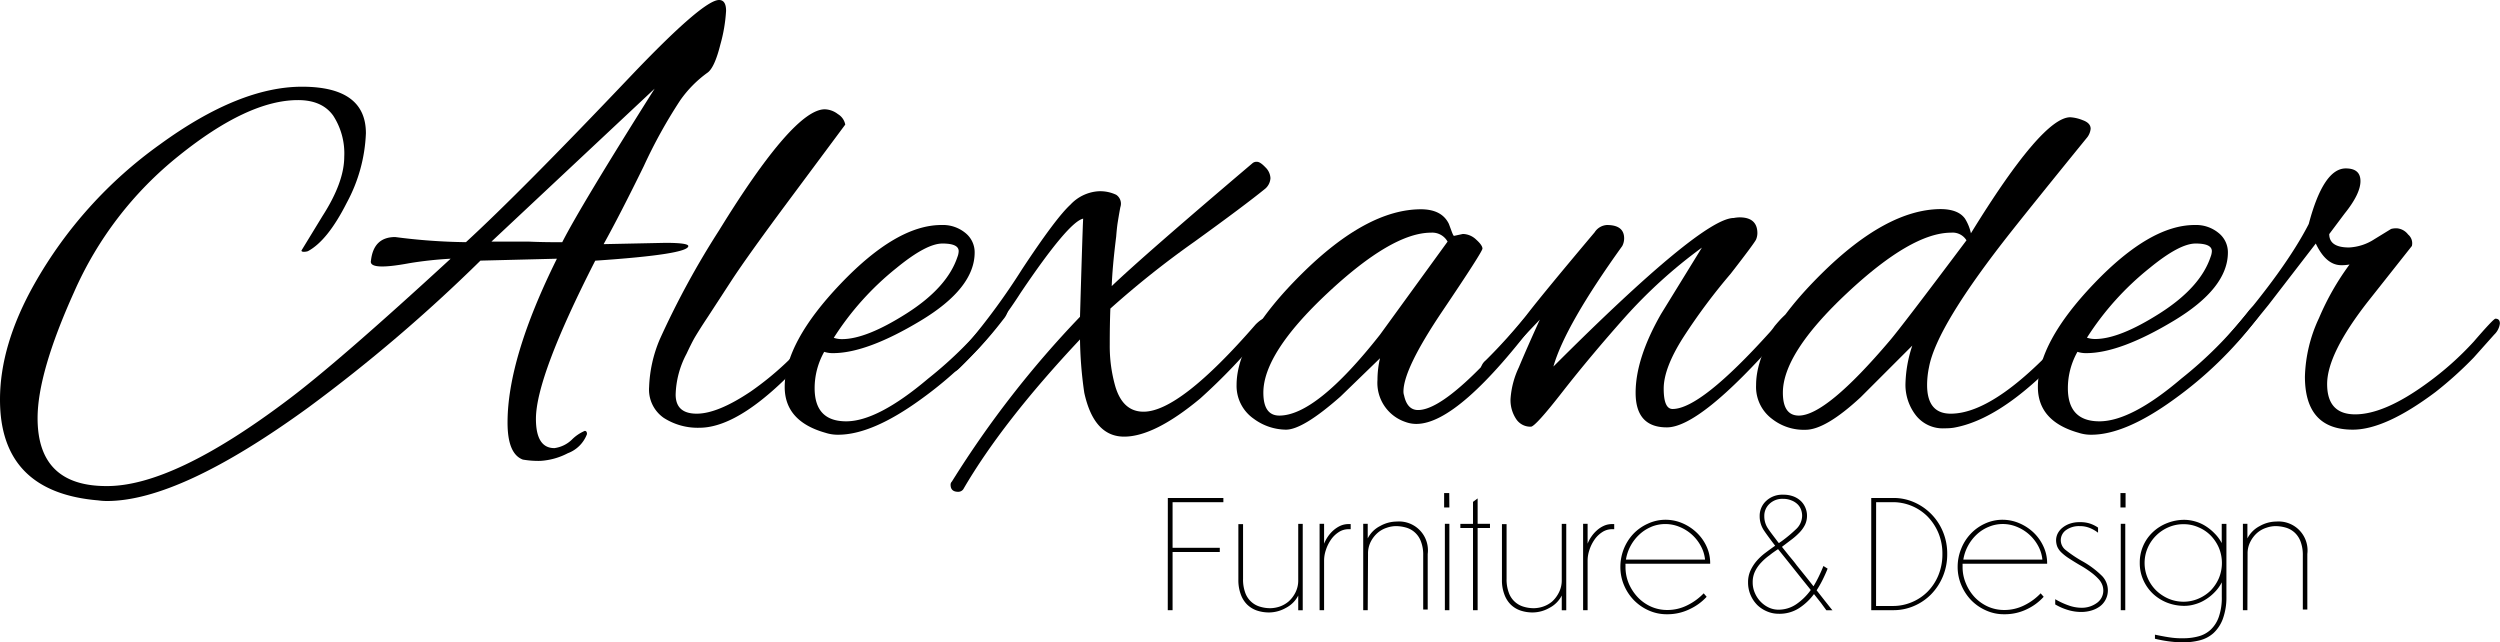 <svg xmlns="http://www.w3.org/2000/svg" width="405.09" height="104.08" viewBox="0 0 405.09 104.08"><title>Asset 1</title><g id="Layer_2" data-name="Layer 2"><g id="Layer_1-2" data-name="Layer 1"><path d="M97.81,39.56l10-.21c2.48,0,3.72.18,3.72.52q0,1.35-15.08,2.37-9.6,18.81-9.61,25.62,0,4.76,3,4.75a5,5,0,0,0,2.84-1.39,6.64,6.64,0,0,1,2.07-1.4c.24,0,.36.17.36.52A5.28,5.28,0,0,1,92,73.44a11,11,0,0,1-4.44,1.24,14.88,14.88,0,0,1-2.84-.21c-1.66-.62-2.48-2.62-2.48-6q0-10.43,8-26.55l-12.39.31A258.4,258.4,0,0,1,50,66Q29.12,81.18,17.35,81.18a10,10,0,0,1-1.44-.1Q0,79.75,0,64.76,0,55.88,5.58,46A70.17,70.17,0,0,1,25.93,23.39Q38.83,14,49.06,14.05t10.23,7.54a25.68,25.68,0,0,1-3.1,11.26Q53.08,39,49.89,40.7a2.09,2.09,0,0,1-.67.1c-.25,0-.37-.07-.37-.21L52.26,35c2.34-3.64,3.52-6.85,3.52-9.6A11.24,11.24,0,0,0,54,18.75q-1.81-2.54-5.73-2.53-8.07,0-19.27,9a58.31,58.31,0,0,0-17,22.11Q6.09,60.42,6.09,67.76q0,11.05,11.26,11,10.74,0,29.13-13.84,8.16-6.09,26.54-23a61.82,61.82,0,0,0-6.71.73c-4.41.82-6.47.69-6.2-.42.28-2.54,1.59-3.82,3.93-3.82a96,96,0,0,0,11.46.83q8.88-8.16,26.55-26.75Q113.93,0,116.51,0c.76,0,1.14.59,1.14,1.76a25.35,25.35,0,0,1-.93,5.47q-.93,3.72-2.07,4.54a18.81,18.81,0,0,0-4.44,4.5,81.32,81.32,0,0,0-5.89,10.64Q100.5,34.71,97.81,39.56Zm8.27-25.2L79.63,39.15h6.1c1.44.07,3.23.1,5.37.1Q94.1,33.36,106.08,14.36Z"/><path d="M109.48,63.93q0,3.1,3.41,3.1t8.78-3.61a49,49,0,0,0,10.43-9.81c.83-1.1,1.48-1.66,2-1.66s.72.21.72.62-1.41,2.21-4.24,5.37q-10.32,11.37-17.24,11.37a10.16,10.16,0,0,1-5.79-1.6,5.57,5.57,0,0,1-2.37-5A21.66,21.66,0,0,1,106.9,55a137.75,137.75,0,0,1,9.61-17.66q12.08-19.63,17.14-19.63a3.63,3.63,0,0,1,2.12.78,2.5,2.5,0,0,1,1.19,1.7l-9.14,12.29q-6.76,9.09-9.35,13.07t-3.87,5.94c-.87,1.31-1.5,2.32-1.91,3s-.9,1.67-1.45,2.84A14.91,14.91,0,0,0,109.48,63.93Z"/><path d="M135.82,70.44a6.36,6.36,0,0,1-2.06-.31q-6.61-1.86-6.61-7.43,0-7.23,9.08-16.74t16.32-9.5a5.73,5.73,0,0,1,3.88,1.29,4,4,0,0,1,1.5,3.15q0,5.79-8.73,11.05T135,57.22a4.48,4.48,0,0,1-1.45-.21A12,12,0,0,0,132,62.9q0,5.37,5.11,5.37t13.28-6.92a66.08,66.08,0,0,0,10.74-10.74c.62-.83,1.15-1.24,1.6-1.24s.67.21.67.62a3.53,3.53,0,0,1-.83,1.76,63.12,63.12,0,0,1-13.42,13Q141.29,70.44,135.82,70.44ZM155.34,40.7c0-.83-.87-1.24-2.63-1.24s-4.25,1.34-7.49,4A46.32,46.32,0,0,0,135.1,54.74a4.14,4.14,0,0,0,1.34.21q3.93,0,10.49-4.18t8.21-9.14A2.74,2.74,0,0,0,155.34,40.7Z"/><path d="M194.49,64.56q-7.44,6.19-12.34,6.19t-6.46-7.12A65,65,0,0,1,175,55q-12.61,13.42-18.91,24.27a1,1,0,0,1-.82.42c-.83,0-1.24-.38-1.24-1.14a.7.7,0,0,1,.21-.52A163,163,0,0,1,175,51.33q.41-14.14.51-15.9-2.37.51-10.12,12a69.94,69.94,0,0,1-6.71,8.88q-2.9,3.1-3.46,3.57a1.8,1.8,0,0,1-1.14.46c-.38,0-.57-.17-.57-.52s1.11-1.73,3.31-4.18a107.86,107.86,0,0,0,8.78-12q5.48-8.31,7.85-10.48A6.83,6.83,0,0,1,177.86,31a6.05,6.05,0,0,1,3,.56,1.73,1.73,0,0,1,.68,2c-.18.93-.31,1.74-.42,2.42s-.19,1.49-.26,2.38q-.61,4.86-.72,8,5.06-4.85,22.83-19.93a1,1,0,0,1,.72-.21c.34,0,.79.3,1.34.88a2.61,2.61,0,0,1,.83,1.76,2.43,2.43,0,0,1-.83,1.7q-3.3,2.69-11.51,8.62A151,151,0,0,0,179.92,50c-.06,1.45-.1,3.41-.1,5.89a23.68,23.68,0,0,0,.93,6.82c.83,2.68,2.34,4,4.55,4q5.88,0,18.17-14.15c.69-.68,1.21-1,1.55-1s.52.23.52.67a2.65,2.65,0,0,1-.83,1.6A95.92,95.92,0,0,1,194.49,64.56Z"/><path d="M235.6,38.22l1.44-.31a3.21,3.21,0,0,1,2.17.93c.69.62,1,1.1,1,1.44s-2.13,3.67-6.4,10-6.4,10.69-6.4,13.17a1.91,1.91,0,0,0,.1.62c.34,1.58,1.1,2.37,2.27,2.37q5.37,0,19.63-17.76a.86.86,0,0,1,.72-.41c.27,0,.41.25.41.77a3.71,3.71,0,0,1-.93,2Q236.43,68.69,229.5,68.69a5.07,5.07,0,0,1-1.75-.31,6.68,6.68,0,0,1-4.55-6.82,15.57,15.57,0,0,1,.41-3.51l-6.4,6.2q-6.09,5.37-8.83,5.37a8.91,8.91,0,0,1-5.22-1.76,6.48,6.48,0,0,1-2.79-5.47q0-7.55,10.54-18t19.31-10.48c2.28,0,3.79.79,4.55,2.37l.52,1.4C235.42,38,235.53,38.22,235.6,38.22ZM204.71,63.63q0,3.7,2.58,3.71,6,0,16.32-13.11l10.95-15.08a2.84,2.84,0,0,0-2.68-1.45q-6.3,0-16.74,9.76T204.71,63.63Z"/><path d="M260.38,36.46c1.86,0,2.79.72,2.79,2.17a2.71,2.71,0,0,1-.31,1.24q-9.28,12.92-11.15,19.52,24.06-24.06,29.23-24.07a5.47,5.47,0,0,1,.93-.1c1.92,0,2.89.86,2.89,2.58a2.76,2.76,0,0,1-.21,1c-.14.34-1.51,2.2-4.13,5.57a96.41,96.41,0,0,0-7.69,10.33c-2.1,3.31-3.15,6.06-3.15,8.27s.48,3.3,1.44,3.3q4.55,0,15.81-12.5a9.23,9.23,0,0,0,.72-.93Q289.09,51,289.41,51c.21,0,.31.35.31,1a4.71,4.71,0,0,1-1.45,2.68q-12.81,14.57-18.18,14.57-5.05,0-5.06-5.58t4.13-12.81l6.61-10.74a79.91,79.91,0,0,0-12.49,11.31q-5.47,6.15-10,11.93c-3,3.86-4.74,5.78-5.22,5.78a2.76,2.76,0,0,1-2.42-1.29,5.53,5.53,0,0,1-.88-3.2,14.06,14.06,0,0,1,1.34-5.11q1.34-3.21,3.41-7.75l-6.2,6.51c-1.51,1.51-2.46,2.27-2.84,2.27s-.57-.22-.57-.67a2.29,2.29,0,0,1,.83-1.5,87.22,87.22,0,0,0,6.61-7.33q2.69-3.51,11.05-13.43A2.53,2.53,0,0,1,260.38,36.46Z"/><path d="M319.36,37.8Q330.92,19,335.47,19a6.46,6.46,0,0,1,2,.47c.86.31,1.29.77,1.29,1.39a2.72,2.72,0,0,1-.52,1.35Q330,32.34,326,37.39q-12.18,15.39-13.43,22.1a14.29,14.29,0,0,0-.31,2.9q0,4.64,3.83,4.64,7.63,0,19.93-14.15a4,4,0,0,1,1.76-1.18q.72-.16.72.36a2.11,2.11,0,0,1-.62,1.24q-12,14.36-21.28,16a8.6,8.6,0,0,1-1.44.1,5.54,5.54,0,0,1-4.81-2.22,8.09,8.09,0,0,1-1.6-4.8A20.93,20.93,0,0,1,309.86,56l-8.37,8.37q-5.69,5.27-8.93,5.27a8.32,8.32,0,0,1-5.42-1.76,6.46,6.46,0,0,1-2.59-5.47q0-7.55,10.54-18T314.4,33.88c1.93,0,3.27.52,4,1.55A7.47,7.47,0,0,1,319.36,37.8ZM288.89,63.63q0,3.7,2.58,3.71,4.44,0,14.77-12.18,1.86-2.17,12.4-16.22a2.63,2.63,0,0,0-2.48-1.24q-6.41,0-16.84,9.76T288.89,63.63Z"/><path d="M338.88,70.44a6.36,6.36,0,0,1-2.06-.31q-6.61-1.86-6.61-7.43,0-7.23,9.09-16.74t16.32-9.5a5.72,5.72,0,0,1,3.87,1.29A4,4,0,0,1,361,40.9q0,5.79-8.73,11.05t-14.2,5.27a4.48,4.48,0,0,1-1.45-.21,12,12,0,0,0-1.55,5.89c0,3.58,1.71,5.37,5.11,5.37S348,66,353.45,61.35a66.08,66.08,0,0,0,10.74-10.74c.62-.83,1.15-1.24,1.6-1.24s.67.21.67.62a3.53,3.53,0,0,1-.83,1.76,63.12,63.12,0,0,1-13.42,13Q344.35,70.44,338.88,70.44ZM358.4,40.7c0-.83-.87-1.24-2.63-1.24s-4.25,1.34-7.49,4a46.32,46.32,0,0,0-10.12,11.26,4.14,4.14,0,0,0,1.34.21q3.93,0,10.49-4.18t8.21-9.14A2.74,2.74,0,0,0,358.4,40.7Z"/><path d="M381.23,69.62q-7.74,0-7.75-8.58a23.72,23.72,0,0,1,2.28-9.5,42.49,42.49,0,0,1,4.95-8.68,6.86,6.86,0,0,1-1.34.11q-2.47,0-4.13-3.51l-7.64,9.91c-4.27,5.31-6.75,8-7.44,8-.34,0-.52-.13-.52-.41,0-.69.59-1.68,1.76-3q9-10.44,12.7-17.67,2.38-9,6-9c1.59,0,2.38.69,2.38,2.06s-.86,3.14-2.58,5.27l-2.48,3.31c0,1.44,1.06,2.17,3.2,2.17a8.23,8.23,0,0,0,4.13-1.35l2.69-1.65a3,3,0,0,1,1-.1,2.53,2.53,0,0,1,1.76,1,1.84,1.84,0,0,1,.61,1.86l-7.12,9q-6.61,8.46-6.61,13.37t4.54,4.91q4.75,0,11.67-5.06a49.81,49.81,0,0,0,7.54-6.72q3.21-3.72,3.52-3.72.72,0,.72.78a3,3,0,0,1-.93,1.81l-3.31,3.71a61.21,61.21,0,0,1-6.19,5.58Q386.5,69.63,381.23,69.62Z"/><path d="M189.23,80.69h9v.68H190v7.39h7.65v.68H190v9.43h-.78Z"/><path d="M210.36,96.5a4.61,4.61,0,0,1-2,2,5.57,5.57,0,0,1-2.72.74,6.17,6.17,0,0,1-2-.32,4.25,4.25,0,0,1-1.6-1,4.48,4.48,0,0,1-1-1.64,6.58,6.58,0,0,1-.38-2.35v-9h.76v8.85a6.21,6.21,0,0,0,.37,2.31,3.6,3.6,0,0,0,2.43,2.23,5.63,5.63,0,0,0,1.63.23,5,5,0,0,0,1.49-.26,4.52,4.52,0,0,0,1.46-.83A4.8,4.8,0,0,0,209.91,96a4.27,4.27,0,0,0,.45-2V84.88h.73v14h-.73Z"/><path d="M214.55,98.87h-.73v-14h.73V88.1a6.19,6.19,0,0,1,.6-1.13,5.46,5.46,0,0,1,.87-1,4.63,4.63,0,0,1,1.14-.76,3.23,3.23,0,0,1,1.34-.29h.36v.83a.61.61,0,0,0-.17,0h-.17a2.88,2.88,0,0,0-1.64.5,4.45,4.45,0,0,0-1.26,1.26,6.37,6.37,0,0,0-.79,1.64,5.46,5.46,0,0,0-.28,1.67Z"/><path d="M221.62,98.87h-.73v-14h.73v2.37a4.56,4.56,0,0,1,2-2,5.55,5.55,0,0,1,2.72-.73,4.68,4.68,0,0,1,5,5.26v9h-.73V90a5.93,5.93,0,0,0-.38-2.29,3.61,3.61,0,0,0-1-1.46,3.57,3.57,0,0,0-1.42-.77,6.05,6.05,0,0,0-1.63-.23,4.71,4.71,0,0,0-1.49.27,4.23,4.23,0,0,0-1.46.82,4.8,4.8,0,0,0-1.11,1.42,4.22,4.22,0,0,0-.45,2Z"/><path d="M234.85,82.23H234V79.89h.83Zm0,16.64h-.73v-14h.73Z"/><path d="M239.43,85.56V98.87h-.75V85.56h-2.05v-.68h2.05V81.32l.75-.56v4.12h2v.68Z"/><path d="M253.06,96.5a4.63,4.63,0,0,1-2,2,5.53,5.53,0,0,1-2.71.74,6.17,6.17,0,0,1-2-.32,4.25,4.25,0,0,1-1.6-1,4.48,4.48,0,0,1-1-1.64,6.36,6.36,0,0,1-.38-2.35v-9h.75v8.85a6.2,6.2,0,0,0,.38,2.31,3.61,3.61,0,0,0,2.42,2.23,5.7,5.7,0,0,0,1.64.23,4.92,4.92,0,0,0,1.48-.26,4.47,4.47,0,0,0,1.47-.83A4.94,4.94,0,0,0,252.6,96a4.27,4.27,0,0,0,.46-2V84.88h.73v14h-.73Z"/><path d="M257.25,98.87h-.73v-14h.73V88.1a5.16,5.16,0,0,1,.6-1.13,5.46,5.46,0,0,1,.87-1,4.45,4.45,0,0,1,1.14-.76,3.23,3.23,0,0,1,1.34-.29h.36v.83l-.17,0h-.17a2.88,2.88,0,0,0-1.64.5,4.45,4.45,0,0,0-1.26,1.26,6.37,6.37,0,0,0-.79,1.64,5.46,5.46,0,0,0-.28,1.67Z"/><path d="M273.86,98.67a8.2,8.2,0,0,1-3.74.86,7.07,7.07,0,0,1-3-.63,7.72,7.72,0,0,1-2.38-1.66,7.88,7.88,0,0,1-1.6-2.44,7.46,7.46,0,0,1-.58-2.92,7.9,7.9,0,0,1,.54-2.9,7.76,7.76,0,0,1,1.53-2.44A7.47,7.47,0,0,1,267,84.86a6.76,6.76,0,0,1,2.9-.64,6.92,6.92,0,0,1,2.71.56,7.72,7.72,0,0,1,2.31,1.52,7.21,7.21,0,0,1,1.6,2.24,6.39,6.39,0,0,1,.59,2.73v.07H263.39a1.06,1.06,0,0,0,0,.25v.26a6.91,6.91,0,0,0,.54,2.72,7.58,7.58,0,0,0,1.47,2.23,6.77,6.77,0,0,0,2.14,1.5,6.41,6.41,0,0,0,2.6.54,7.16,7.16,0,0,0,3.32-.79,9.37,9.37,0,0,0,2.6-1.91l.48.56A8.65,8.65,0,0,1,273.86,98.67Zm-6.27-13.31a6.4,6.4,0,0,0-1.92,1.22,7.16,7.16,0,0,0-1.43,1.82,7,7,0,0,0-.78,2.28h12.82a5.81,5.81,0,0,0-.71-2.25,6.74,6.74,0,0,0-1.46-1.84,6.86,6.86,0,0,0-2-1.23,6,6,0,0,0-4.54,0Z"/><path d="M295.07,97.7l-1.14-1.44a9.3,9.3,0,0,1-2.43,2.29,5.83,5.83,0,0,1-3.35.9,4.68,4.68,0,0,1-1.78-.36,5.12,5.12,0,0,1-1.57-1,5.14,5.14,0,0,1-1.55-3.74,4.51,4.51,0,0,1,.39-1.9,6.69,6.69,0,0,1,1-1.56,9.17,9.17,0,0,1,1.4-1.3c.53-.4,1.06-.79,1.6-1.16-.76-1-1.37-1.81-1.83-2.5a4.11,4.11,0,0,1-.68-2.3,3.27,3.27,0,0,1,1.06-2.47,3.79,3.79,0,0,1,2.74-1,4.54,4.54,0,0,1,1.73.3,3.63,3.63,0,0,1,1.21.79,3.22,3.22,0,0,1,.7,1.1,3.26,3.26,0,0,1,.23,1.22,3.36,3.36,0,0,1-.32,1.46,5.11,5.11,0,0,1-.87,1.23,10.47,10.47,0,0,1-1.24,1.11l-1.44,1.09-.1.08a.28.28,0,0,1-.09.07l1.1,1.38c.42.51.85,1,1.29,1.61l1.38,1.71c.47.59.92,1.15,1.34,1.69.33-.54.62-1.09.89-1.65s.51-1.11.72-1.64l.68.43c-.22.56-.48,1.14-.78,1.75a16.71,16.71,0,0,1-1,1.76c.65.83,1.21,1.55,1.69,2.15s.78,1,.89,1.09v0h-1Zm-3.9.13a9.48,9.48,0,0,0,2.24-2.23c-.48-.61-1-1.24-1.51-1.88l-1.48-1.86-1.31-1.64-1-1.24c-.44.29-.91.61-1.39,1a8.71,8.71,0,0,0-1.33,1.16,5.65,5.65,0,0,0-1,1.42,4,4,0,0,0-.39,1.79,4.19,4.19,0,0,0,.37,1.77,4.59,4.59,0,0,0,.94,1.4,4.47,4.47,0,0,0,1.31.93,3.71,3.71,0,0,0,1.5.34A5.1,5.1,0,0,0,291.17,97.83ZM288.27,88a.87.87,0,0,1,.22-.17l.22-.15a22.63,22.63,0,0,0,2.3-1.92,3,3,0,0,0,1-2.22,2.88,2.88,0,0,0-.17-.94,2.38,2.38,0,0,0-.55-.87,2.93,2.93,0,0,0-1-.64,3.45,3.45,0,0,0-1.39-.26,3,3,0,0,0-2.18.81,2.64,2.64,0,0,0-.84,2,3.49,3.49,0,0,0,.6,2c.39.6,1,1.36,1.69,2.29Z"/><path d="M303.21,80.69h3.63a8.2,8.2,0,0,1,3.26.67,8.89,8.89,0,0,1,4.7,4.74,9.19,9.19,0,0,1,.72,3.66,9.24,9.24,0,0,1-2.63,6.56,8.65,8.65,0,0,1-2.78,1.88,8.29,8.29,0,0,1-3.27.67h-3.63Zm.78,17.5h2.76a7.76,7.76,0,0,0,3-.6,7.88,7.88,0,0,0,2.56-1.69,8.19,8.19,0,0,0,1.77-2.67,8.9,8.9,0,0,0,.66-3.47,8.7,8.7,0,0,0-.67-3.45,8.54,8.54,0,0,0-1.77-2.65,7.94,7.94,0,0,0-5.55-2.29H304Z"/><path d="M328.52,98.67a8.2,8.2,0,0,1-3.74.86,7,7,0,0,1-3-.63,7.64,7.64,0,0,1-2.39-1.66,8,8,0,0,1-1.59-2.44,7.47,7.47,0,0,1-.59-2.92,7.71,7.71,0,0,1,.55-2.9,7.56,7.56,0,0,1,1.52-2.44,7.39,7.39,0,0,1,2.32-1.68,6.73,6.73,0,0,1,2.9-.64,6.91,6.91,0,0,1,2.7.56,7.77,7.77,0,0,1,2.32,1.52,7.35,7.35,0,0,1,1.59,2.24,6.4,6.4,0,0,1,.6,2.73v.07h-13.7a2.11,2.11,0,0,0,0,.25v.26a6.75,6.75,0,0,0,.55,2.72A7.36,7.36,0,0,0,320,96.8a6.89,6.89,0,0,0,2.14,1.5,6.41,6.41,0,0,0,2.6.54,7.2,7.2,0,0,0,3.33-.79,9.32,9.32,0,0,0,2.59-1.91l.49.56A8.59,8.59,0,0,1,328.52,98.67Zm-6.26-13.31a6.33,6.33,0,0,0-1.93,1.22,7.12,7.12,0,0,0-1.42,1.82,7,7,0,0,0-.78,2.28h12.81a5.8,5.8,0,0,0-.7-2.25,6.8,6.8,0,0,0-3.45-3.07,5.94,5.94,0,0,0-2.25-.45A5.87,5.87,0,0,0,322.26,85.36Z"/><path d="M338.63,84.83a5.32,5.32,0,0,1,1.33.66v.83a5.7,5.7,0,0,0-1.34-.77,4.29,4.29,0,0,0-1.65-.3,3.58,3.58,0,0,0-2.19.64,2,2,0,0,0-.11,3.2,20.67,20.67,0,0,0,2.64,1.79,14.63,14.63,0,0,1,3.32,2.47,3.37,3.37,0,0,1,.92,2.28,3.25,3.25,0,0,1-.35,1.5,3.19,3.19,0,0,1-.92,1.11,4.45,4.45,0,0,1-1.38.68,5.71,5.71,0,0,1-1.67.24,7.42,7.42,0,0,1-2.21-.34,9.35,9.35,0,0,1-2-.88v-.85a11.87,11.87,0,0,0,2.14,1,6.3,6.3,0,0,0,2.1.39,4.13,4.13,0,0,0,2.55-.81,2.44,2.44,0,0,0,1-2,2.63,2.63,0,0,0-.15-.85,2.94,2.94,0,0,0-.56-.93,8.44,8.44,0,0,0-1.16-1.06A16.76,16.76,0,0,0,337,91.56c-.72-.42-1.32-.8-1.81-1.12A8,8,0,0,1,334,89.5a2.87,2.87,0,0,1-.65-.93,3,3,0,0,1-.19-1.08,2.5,2.5,0,0,1,.24-1,2.92,2.92,0,0,1,.73-.93,4,4,0,0,1,1.21-.69,4.69,4.69,0,0,1,1.65-.26A4.94,4.94,0,0,1,338.63,84.83Z"/><path d="M344.42,82.23h-.83V79.89h.83Zm-.05,16.64h-.73v-14h.73Z"/><path d="M360.17,100.31a6,6,0,0,1-1.5,2.27,5.24,5.24,0,0,1-2.21,1.17,10.46,10.46,0,0,1-2.65.33,17.84,17.84,0,0,1-2-.11,20.93,20.93,0,0,1-2.63-.47v-.66c1.15.24,2.07.41,2.76.49a12.46,12.46,0,0,0,1.87.09,9.13,9.13,0,0,0,2.38-.3,4.65,4.65,0,0,0,2-1.07,5.15,5.15,0,0,0,1.33-2.07,9.41,9.41,0,0,0,.49-3.3V94.36A6.42,6.42,0,0,1,358.81,96a7.34,7.34,0,0,1-1.5,1.19,6.33,6.33,0,0,1-1.67.73,5.92,5.92,0,0,1-1.69.25,7.66,7.66,0,0,1-2.78-.51,7.28,7.28,0,0,1-2.3-1.44A6.89,6.89,0,0,1,347.3,94a6.61,6.61,0,0,1-.58-2.79,6.72,6.72,0,0,1,2.13-5,7.13,7.13,0,0,1,2.31-1.45,7.56,7.56,0,0,1,2.79-.53,6.55,6.55,0,0,1,1.71.25,6.33,6.33,0,0,1,1.67.73,7.81,7.81,0,0,1,1.48,1.19A6.42,6.42,0,0,1,360,88V84.88h.76v11.8A10.18,10.18,0,0,1,360.17,100.31ZM356.23,97a6.32,6.32,0,0,0,2-1.34,6.65,6.65,0,0,0,1.32-2,6.42,6.42,0,0,0,0-4.87,6.57,6.57,0,0,0-1.32-2,6,6,0,0,0-2-1.35,5.8,5.8,0,0,0-2.4-.5,6,6,0,0,0-2.47.5,6.44,6.44,0,0,0-2,1.35,6.33,6.33,0,0,0-1.36,2,6.18,6.18,0,0,0,0,4.87,6.4,6.4,0,0,0,1.36,2,6.77,6.77,0,0,0,2,1.34,6.2,6.2,0,0,0,2.47.5A6,6,0,0,0,356.23,97Z"/><path d="M364.16,98.87h-.73v-14h.73v2.37a4.63,4.63,0,0,1,2-2,5.52,5.52,0,0,1,2.71-.73,4.69,4.69,0,0,1,5,5.26v9h-.73V90a6.12,6.12,0,0,0-.38-2.29,3.71,3.71,0,0,0-1-1.46,3.61,3.61,0,0,0-1.43-.77,6,6,0,0,0-1.63-.23,4.65,4.65,0,0,0-1.48.27,4.27,4.27,0,0,0-1.47.82,4.78,4.78,0,0,0-1.1,1.42,4.1,4.1,0,0,0-.46,2Z"/></g></g></svg>